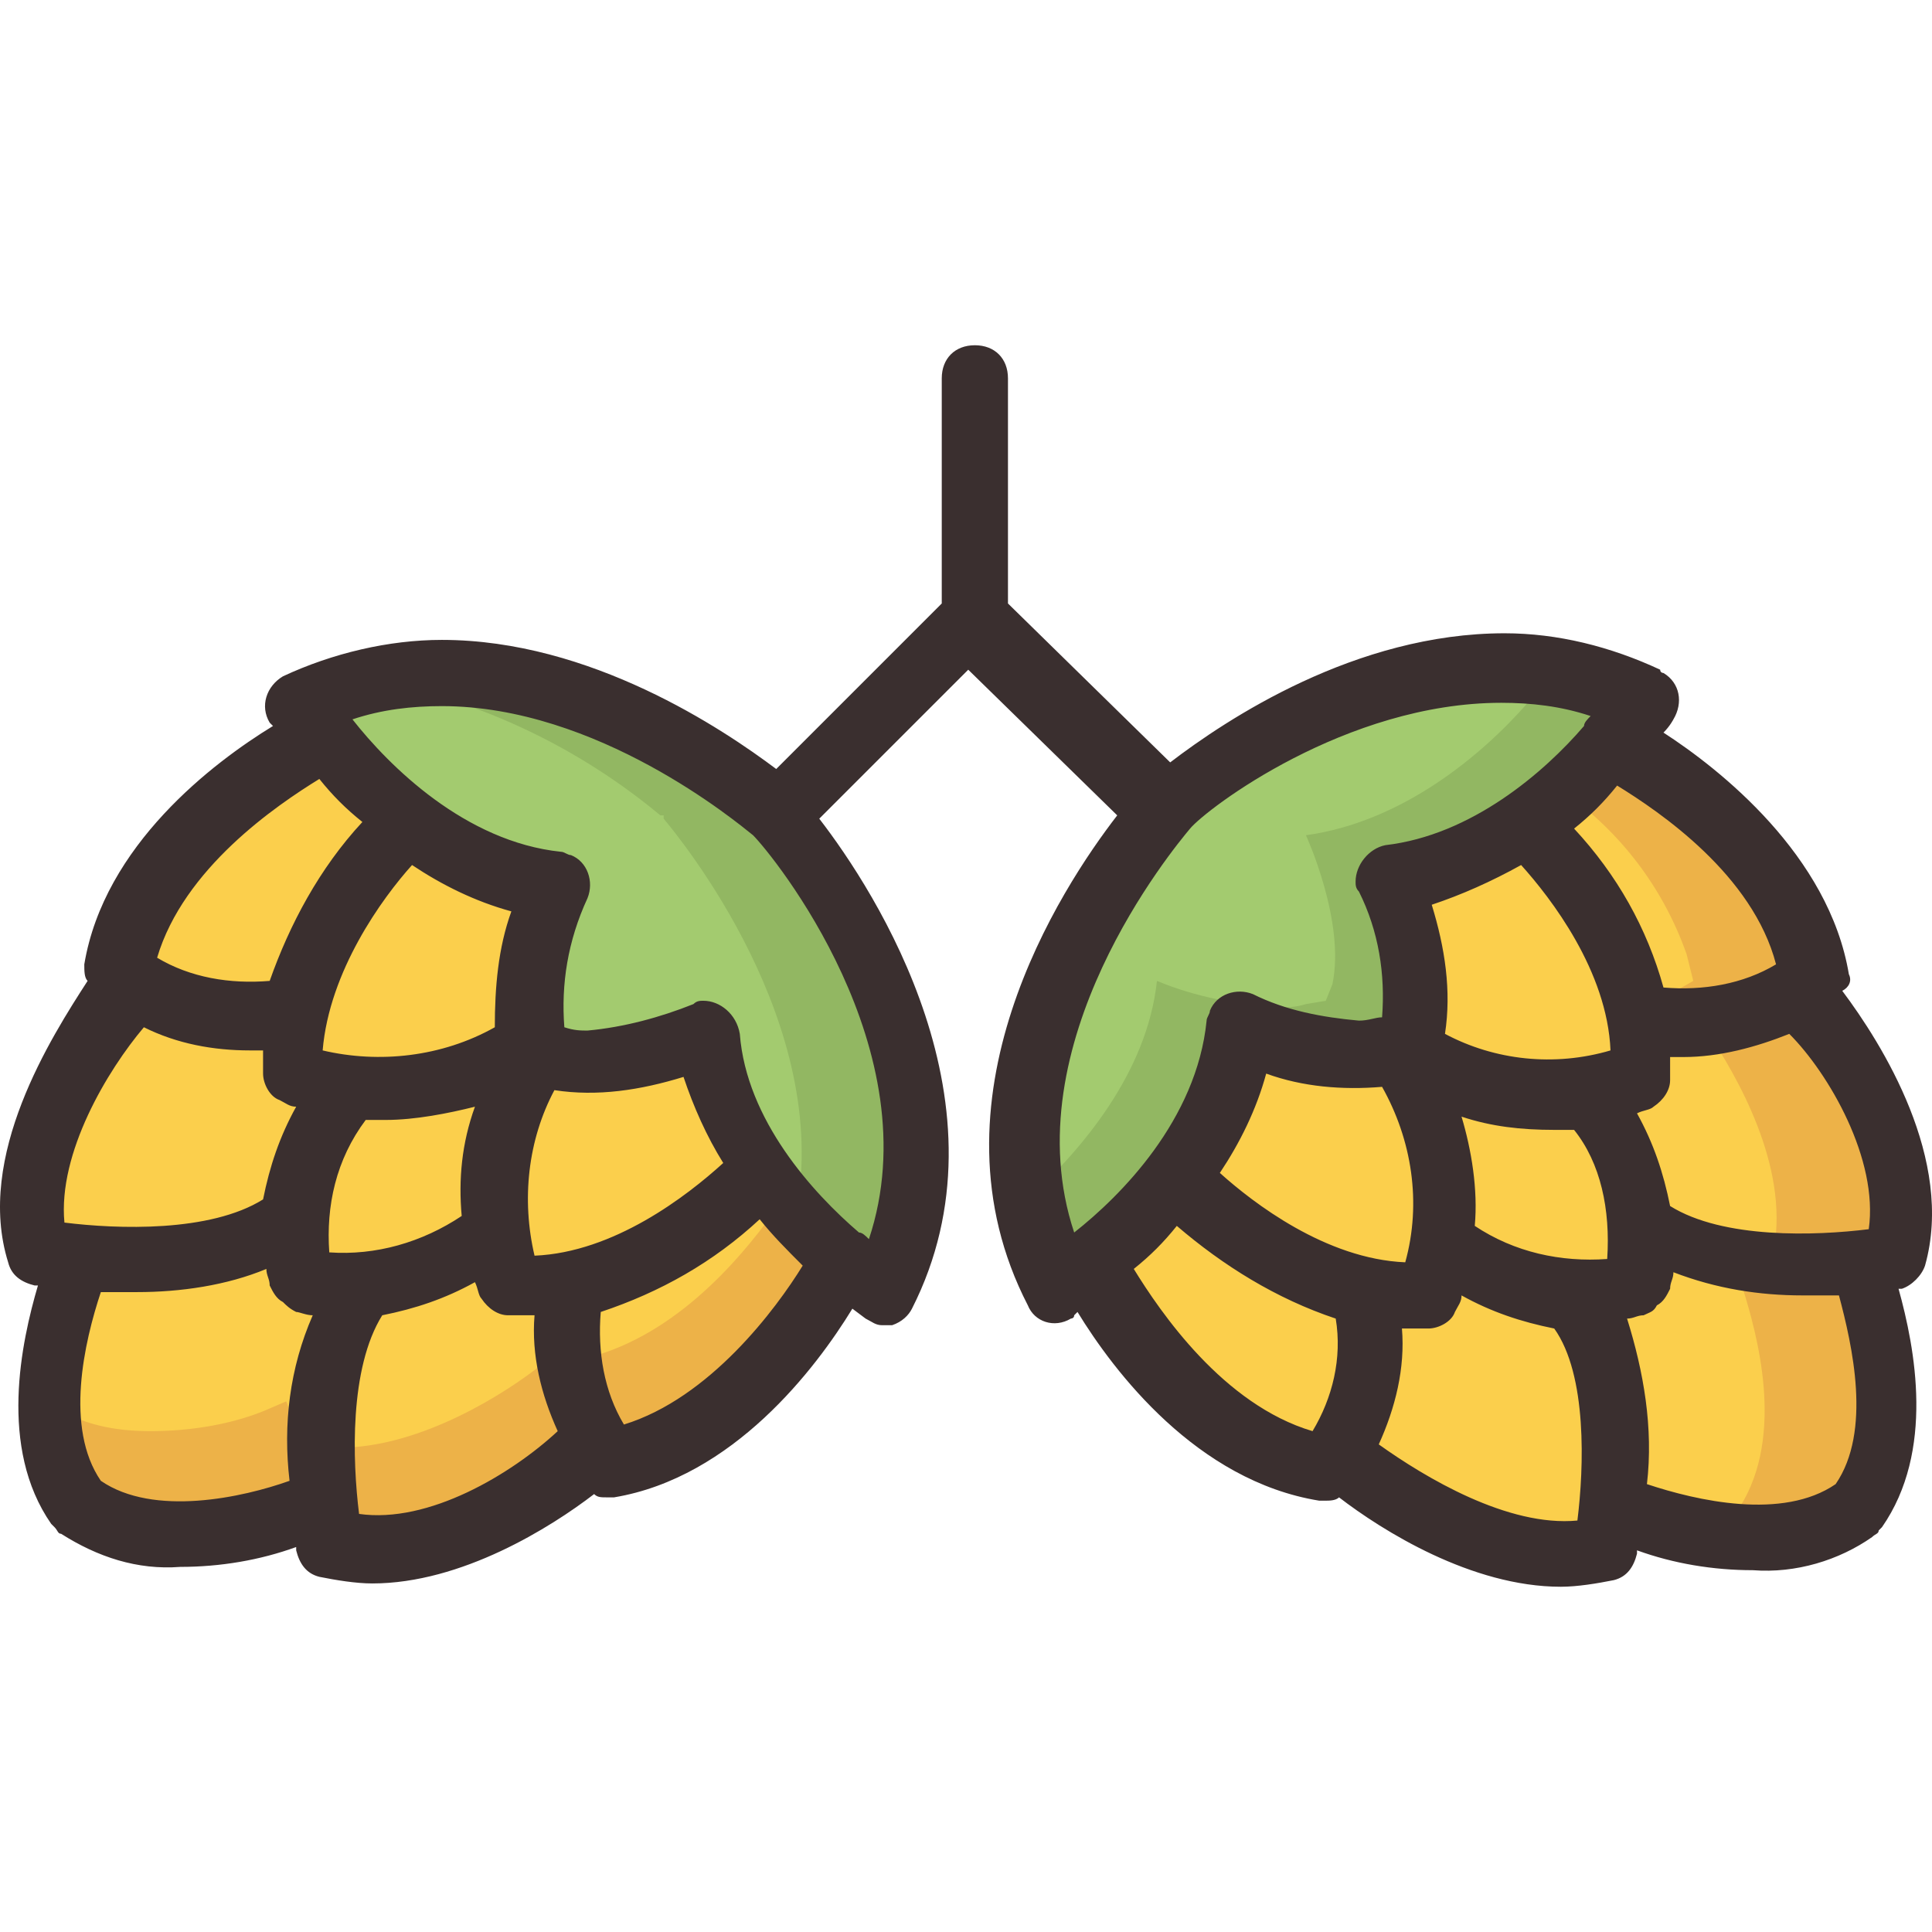 <?xml version="1.0" encoding="iso-8859-1"?>
<!-- Generator: Adobe Illustrator 19.0.0, SVG Export Plug-In . SVG Version: 6.00 Build 0)  -->
<svg version="1.1" id="Capa_1" xmlns="http://www.w3.org/2000/svg" xmlns:xlink="http://www.w3.org/1999/xlink" x="0px" y="0px"
	 viewBox="0 0 466.854 466.854" style="enable-background:new 0 0 466.854 466.854;" xml:space="preserve">
<path style="fill:#FBCF4C;" d="M92.368,263.427c-5.6,0-11.2-0.8-16-2.4l-5.6-1.6v-6.4c0.8-20.8,15.2-40,23.2-49.6l4.8-4.8l5.6,4
	c6.4,4.8,14.4,8,21.6,10.4l8,2.4l-2.4,8c-2.4,8-4,16-3.2,24.8l0.8,5.6l-4.8,2.4C113.968,260.227,102.768,262.627,92.368,263.427
	L92.368,263.427z M146.768,353.827l6.4-1.6c23.2-7.2,40-29.6,48-42.4l3.2-5.6l-4.8-4c-3.2-3.2-6.4-6.4-9.6-9.6l-5.6-6.4l-6.4,4.8
	c-10.4,8.8-22.4,16-35.2,20.8l-4.8,0.8l-0.8,4.8c-1.6,11.2,0.8,22.4,6.4,32.8L146.768,353.827z M122.768,312.227h6.4
	c21.6-0.8,40.8-15.2,50.4-24l4.8-4.8l-3.2-5.6c-4-5.6-6.4-12.8-8.8-19.2l-2.4-8l-8,2.4c-6.4,2.4-13.6,3.2-20,3.2
	c-2.4,0-4.8,0-7.2-0.8l-5.6-0.8l-2.4,5.6c-7.2,14.4-9.6,30.4-4.8,45.6L122.768,312.227z M138.768,353.827l4.8-4l-2.4-5.6
	c-3.2-8-5.6-16-4.8-24l0.8-8.8h-8.8h-0.8h-4c-0.8-0.8-0.8-2.4-1.6-3.2l-3.2-8.8l-8,4c-6.4,3.2-12.8,5.6-19.2,6.4l-3.2,0.8l-2.4,3.2
	c-11.2,16.8-8,44.8-7.2,52.8l0.8,6.4l6.4,0.8c1.6,0,3.2,0,4.8,0C110.768,374.627,130.768,360.227,138.768,353.827L138.768,353.827z
	 M68.368,296.227l3.2-1.6l0.8-3.2c0.8-7.2,3.2-13.6,7.2-19.2l4.8-8l-10.4-4c-0.8,0-2.4-0.8-3.2-1.6c0-1.6,0-3.2,0-4.8v-8.8l-8.8,0.8
	h-2.4c-7.2,0-15.2-1.6-21.6-4.8l-5.6-2.4l-4,4.8c-6.4,8.8-22.4,32-20,53.6l0.8,6.4l6.4,0.8c5.6,0.8,12,1.6,17.6,1.6
	C45.168,305.027,57.168,302.627,68.368,296.227z M44.368,370.627c9.6,0,19.2-1.6,28.8-5.6l5.6-2.4v-6.4c-1.6-12,0-24.8,3.2-36
	l3.2-8.8l-10.4-2.4c-0.8,0-0.8,0-1.6-0.8l-0.8-0.8h-0.8c0-0.8-0.8-1.6-0.8-3.2l-2.4-9.6l-8.8,3.2c-8.8,3.2-18.4,4.8-28,4.8
	c-2.4,0-5.6,0-8,0h-4.8l-2.4,5.6c-3.2,11.2-10.4,36.8,1.6,53.6l0.8,1.6l1.6,0.8C27.568,368.227,35.568,370.627,44.368,370.627
	L44.368,370.627z M60.368,245.827c2.4,0,4.8,0,7.2-0.8l4.8-0.8l1.6-4.8c4-12.8,11.2-24.8,20-35.2l4.8-6.4l-5.6-5.6
	c-3.2-3.2-6.4-6.4-9.6-9.6l-4.8-4.8l-5.6,3.2c-12.8,8-35.2,24-42.4,48l-1.6,6.4l4.8,3.2
	C41.968,243.427,50.768,245.827,60.368,245.827L60.368,245.827z M85.168,311.427c11.2-0.8,21.6-4,31.2-10.4l4-2.4v-4.8
	c-0.8-8,0.8-16,3.2-24l4.8-14.4l-15.2,4.8c-6.4,2.4-12.8,3.2-19.2,3.2h-4h-4.8l-3.2,3.2c-7.2,11.2-11.2,24-9.6,37.6l0.8,5.6l5.6,0.8
	C81.168,311.427,82.768,311.427,85.168,311.427L85.168,311.427z"/>
<path style="fill:#EDB248;" d="M198.768,300.227c-3.2-3.2-6.4-6.4-9.6-10.4c-8.8,12.8-24,31.2-44.8,37.6l-6.4,1.6l-3.2-5.6
	c-0.8-1.6,0.8,2.4,0.8,2.4l-4.8,4c-8,6.4-28.8,20-48.8,20c-1.6,0-3.2,0-4.8,0h-0.8v0.8v-0.8l-5.6-0.8l-0.8-6.4c0-2.4-0.8-4-0.8-4
	l-5.6,2.4c-8,3.2-17.6,4.8-27.2,4.8c-8.8,0-16.8-1.6-24-6.4l-0.8-0.8c0,8,2.4,16,6.4,23.2l0.8,1.6l1.6,0.8c7.2,4.8,15.2,6.4,24,6.4
	c9.6,0,19.2-1.6,28.8-5.6l5.6-2.4c0,0,0,1.6,0.8,4l0.8,6.4l6.4,0.8c1.6,0,3.2,0,4.8,0c20,0,40.8-14.4,48.8-20l4.8-4l2.4,4l6.4-1.6
	c23.2-7.2,40-29.6,48-42.4l3.2-5.6L198.768,300.227z"/>
<path style="fill:#A3CB6F;" d="M252.368,300.227c-16-49.6,24.8-99.2,29.6-104.8v-0.8h0.8c6.4-5.6,40.8-32.8,80.8-32.8
	c8,0,16,1.6,24,4l11.2,4l-8,8l-0.8,0.8l-0.8,0.8v0.8v0.8c-11.2,12.8-30.4,28.8-53.6,32c0,0,9.6,20.8,6.4,36l-0.8,4.8l-4.8,0.8
	c-2.4,0.8-4.8,0.8-7.2,0.8c-9.6-0.8-19.2-2.4-28.8-6.4c-3.2,25.6-23.2,46.4-34.4,56l-8.8,7.2L252.368,300.227z"/>
<path style="fill:#92B762;" d="M387.568,165.027c-4-1.6-8.8-2.4-12.8-3.2l-3.2,4l-1.6,1.6l-0.8,0.8v0.8v0.8
	c-11.2,12.8-30.4,28.8-53.6,32c0,0,9.6,20.8,6.4,36l-1.6,4l-4.8,0.8c-2.4,0.8-4.8,0.8-7.2,0.8c-9.6-0.8-19.2-2.4-28.8-6.4
	c-2.4,22.4-18.4,40.8-30.4,52c0.8,4,1.6,8,2.4,12l4,11.2l8.8-7.2c12-9.6,32-29.6,34.4-56c8.8,4,18.4,6.4,28.8,6.4
	c2.4,0,4.8,0,7.2-0.8l4.8-0.8l0.8-4.8c3.2-15.2-6.4-36-6.4-36c23.2-2.4,41.6-19.2,53.6-32v-0.8v-0.8l0.8-0.8l0.8-0.8l7.2-8.8
	L387.568,165.027z"/>
<path style="fill:#FBCF4C;" d="M435.568,305.827c-12,0.8-24.8-1.6-36-8l-3.2-1.6l-0.8-3.2c-0.8-7.2-3.2-13.6-6.4-19.2l-4-8l8.8-3.2
	c0.8,0,2.4-0.8,3.2-1.6c0-1.6,0-3.2,0-4.8v-8.8l8.8,0.8h2.4c7.2,0,15.2-2.4,21.6-5.6l5.6-2.4l4,4.8c6.4,8.8,22.4,32,20,53.6
	l-0.8,6.4l-6.4,0.8C447.568,305.827,441.168,305.827,435.568,305.827z M389.968,312.227l5.6-0.8l0.8-5.6c1.6-13.6-1.6-26.4-9.6-37.6
	l-2.4-4h-4.8h-4c-6.4,0-12.8-0.8-19.2-3.2l-14.4-4.8l4.8,15.2c2.4,8,3.2,16,3.2,24v4.8l4,2.4c8.8,6.4,20,9.6,30.4,10.4
	C385.968,312.227,387.568,312.227,389.968,312.227L389.968,312.227z M375.568,264.227c5.6,0,11.2-0.8,16-2.4l5.6-1.6v-6.4
	c-0.8-21.6-15.2-40.8-24-50.4l-4-4.8l-5.6,3.2c-5.6,4-12.8,6.4-19.2,8.8l-8,2.4l2.4,8c3.2,8.8,4,17.6,2.4,27.2l-1.6,6.4l5.6,2.4
	C355.568,261.827,365.168,264.227,375.568,264.227L375.568,264.227z M408.368,246.627c8.8,0,17.6-2.4,25.6-7.2l5.6-3.2l-1.6-6.4
	c-6.4-23.2-29.6-40-42.4-48l-5.6-3.2l-4,5.6c-3.2,3.2-6.4,7.2-10.4,9.6l-6.4,5.6l5.6,6.4c8.8,10.4,16,22.4,20,35.2l1.6,4.8l4.8,0.8
	C403.568,246.627,405.968,246.627,408.368,246.627L408.368,246.627z M448.368,365.027l1.6-0.8l0.8-1.6c11.2-17.6,4.8-42.4,0.8-52.8
	l-2.4-5.6h-6.4c-2.4,0-5.6,0-8,0c-9.6,0-19.2-1.6-28-4.8l-8.8-1.6l-2.4,9.6c0,0.8-0.8,1.6-0.8,3.2l-0.8,0.8h-1.6l-10.4,2.4l4,8
	c4,12,5.6,24,4,36v6.4l5.6,2.4c9.6,3.2,19.2,4.8,28.8,5.6C433.168,371.427,441.168,369.827,448.368,365.027L448.368,365.027z
	 M345.168,313.027l1.6-5.6c4-16,2.4-33.6-6.4-48l-2.4-5.6l-5.6,0.8h-4c-7.2,0-13.6-0.8-20.8-3.2l-8-2.4l-2.4,8
	c-2.4,8-5.6,15.2-10.4,21.6l-4,5.6l5.6,4.8c9.6,8,28,22.4,49.6,23.2L345.168,313.027z M321.168,355.427l3.2-5.6
	c5.6-9.6,8-21.6,6.4-32.8l-0.8-4.8l-4.8-1.6c-12.8-4.8-24.8-11.2-35.2-20.8l-6.4-5.6l-5.6,5.6c-3.2,3.2-6.4,6.4-9.6,9.6l-4.8,4
	l3.2,5.6c8,12.8,24,36,48,42.4L321.168,355.427z M377.168,375.427c1.6,0,3.2,0,4.8,0l6.4-0.8l0.8-6.4c0.8-8,4-36-7.2-52.8l-1.6-3.2
	l-3.2-0.8c-7.2-0.8-13.6-3.2-19.2-7.2l-8-4l-4,8.8c0,0.8-0.8,2.4-1.6,3.2h-4h-0.8h-8.8l0.8,8.8c0,8.8-1.6,16.8-4.8,24.8l-2.4,5.6
	l4.8,4C337.168,361.827,357.168,375.427,377.168,375.427L377.168,375.427z"/>
<g>
	<path style="fill:#EDB248;" d="M439.568,244.227l-4-4.8l-5.6,2.4l0,0l-3.2,1.6l-2.4,0.8l-3.2,0.8l-3.2,0.8l-3.2,0.8h-4
		c7.2,10.4,20,31.2,18.4,51.2l-0.8,6.4l-6.4,0.8h-1.6h2.4h1.6c3.2,0,6.4,0.8,10.4,0.8h0.8h6.4h0.8h2.4l7.2-0.8l6.4-0.8l0.8-6.4
		C461.968,276.227,446.768,253.027,439.568,244.227z"/>
	<path style="fill:#EDB248;" d="M442.768,305.827L442.768,305.827h-6.4h-1.6c-3.2,0-6.4,0-9.6-0.8h-1.6h-2.4l-5.6,0.8h3.2l2.4,5.6
		c3.2,10.4,10.4,35.2-0.8,52.8l-0.8,1.6l-1.6,0.8c-3.2,1.6-6.4,3.2-9.6,4.8c5.6,0.8,11.2,1.6,16,1.6c8.8,0,16.8-1.6,24-6.4l1.6-0.8
		l0.8-1.6c11.2-17.6,4.8-42.4,0.8-52.8l-2.4-5.6h-3.2h-2.4H442.768z"/>
	<path style="fill:#EDB248;" d="M421.968,245.027l3.2-0.8l2.4-0.8l3.2-1.6l4-1.6l5.6-3.2l-1.6-6.4c-6.4-23.2-29.6-40-42.4-48
		l-5.6-3.2l-4.8,4.8c-2.4,2.4-4.8,4.8-8,7.2c13.6,9.6,24,23.2,29.6,39.2l1.6,6.4l-5.6,3.2l-4,1.6l0,0l5.6-2.4l4,4.8l1.6,2.4
		c1.6,0,2.4,0,4,0l3.2-0.8L421.968,245.027z"/>
</g>
<path style="fill:#A3CB6F;" d="M204.368,304.227L204.368,304.227l-1.6-0.8h-0.8c-12.8-11.2-29.6-30.4-32-53.6
	c-8.8,4-19.2,6.4-28.8,6.4c-2.4,0-4.8,0-7.2-0.8l-4-0.8l-1.6-4.8c-3.2-15.2,6.4-36,6.4-36c-25.6-3.2-46.4-23.2-56-34.4l-7.2-9.6
	l11.2-4c8-2.4,16-4,24-4c40,0,76.8,29.6,80.8,32.8h0.8v0.8c4.8,5.6,45.6,56,29.6,104.8l-4,11.2L204.368,304.227z"/>
<path style="fill:#92B762;" d="M188.368,197.027L188.368,197.027l-0.8-0.8c-4-3.2-40-32.8-80.8-32.8c-4.8,0-9.6,0.8-13.6,1.6
	c24,4.8,47.2,16,66.4,32h0.8v0.8c4,4.8,40.8,49.6,32,95.2c3.2,4,7.2,7.2,11.2,10.4h0.8h0.8l0.8,0.8l9.6,8.8l3.2-10.4
	C233.968,252.227,193.168,202.627,188.368,197.027z"/>
<path style="fill:#3a2f2f;" d="M446.768,235.427c-4.8-28.8-31.2-49.6-44.8-58.4c1.6-1.6,2.4-3.2,2.4-3.2c2.4-4,1.6-8.8-2.4-11.2
	c0,0-0.8,0-0.8-0.8c-12-5.6-24.8-8.8-37.6-8.8c-36,0-67.2,20.8-80.8,31.2l-39.2-38.4v-54.4c0-4.8-3.2-8-8-8s-8,3.2-8,8v54.4l-40,40
	c-12.8-9.6-44.8-31.2-80.8-31.2c-12.8,0-26.4,3.2-38.4,8.8c-4,2.4-5.6,7.2-3.2,11.2l0,0l0.8,0.8c-14.4,8.8-40.8,28.8-45.6,57.6
	c0,1.6,0,3.2,0.8,4c-8.8,13.6-27.2,42.4-19.2,68c0.8,3.2,3.2,4.8,6.4,5.6h0.8c-4,13.6-9.6,39.2,3.2,57.6l0.8,0.8
	c0.8,0.8,0.8,1.6,1.6,1.6c8.8,5.6,18.4,8.8,28.8,8c9.6,0,19.2-1.6,28-4.8v0.8c0.8,3.2,2.4,5.6,5.6,6.4c4,0.8,8.8,1.6,12.8,1.6
	c21.6,0,43.2-13.6,53.6-21.6c0.8,0.8,1.6,0.8,3.2,0.8h1.6c28.8-4.8,48.8-31.2,57.6-45.6l3.2,2.4c1.6,0.8,2.4,1.6,4,1.6
	c0.8,0,1.6,0,2.4,0c2.4-0.8,4-2.4,4.8-4c24.8-48.8-8.8-100.8-22.4-118.4l36-36l36,35.2c-13.6,17.6-47.2,68.8-21.6,118.4
	c1.6,4,6.4,5.6,10.4,3.2c0,0,0.8,0,0.8-0.8l0.8-0.8c8.8,14.4,28.8,40.8,58.4,45.6h1.6c0.8,0,2.4,0,3.2-0.8c10.4,8,32,21.6,53.6,21.6
	c4,0,8.8-0.8,12.8-1.6c3.2-0.8,4.8-3.2,5.6-6.4v-0.8c8.8,3.2,18.4,4.8,28,4.8c10.4,0.8,20.8-2.4,28.8-8c0.8-0.8,1.6-0.8,1.6-1.6
	l0.8-0.8c12.8-18.4,8-43.2,4-57.6h0.8c2.4-0.8,4.8-3.2,5.6-5.6c7.2-25.6-10.4-53.6-20-66.4
	C446.768,238.627,447.568,237.027,446.768,235.427z M34.768,248.227c8,4,16.8,5.6,25.6,5.6h3.2c0,1.6,0,4,0,5.6c0,2.4,1.6,5.6,4,6.4
	c1.6,0.8,2.4,1.6,4,1.6c-4,7.2-6.4,14.4-8,22.4c-12.8,8-35.2,7.2-48,5.6C13.968,278.627,25.968,258.627,34.768,248.227z
	 M69.968,357.827c-11.2,4-32.8,8.8-45.6,0c-8.8-12.8-4-33.6,0-45.6c2.4,0,5.6,0,8.8,0c10.4,0,21.6-1.6,31.2-5.6c0,1.6,0.8,2.4,0.8,4
	c0.8,1.6,1.6,3.2,3.2,4c0.8,0.8,1.6,1.6,3.2,2.4c0.8,0,2.4,0.8,4,0.8C69.968,330.627,68.368,344.227,69.968,357.827z
	 M65.168,237.027c-9.6,0.8-19.2-0.8-27.2-5.6c6.4-21.6,28.8-36.8,39.2-43.2c3.2,4,6.4,7.2,10.4,10.4
	C77.168,209.827,69.968,223.427,65.168,237.027L65.168,237.027z M99.568,209.027c7.2,4.8,15.2,8.8,24,11.2c-3.2,8.8-4,18.4-4,28
	c-12.8,7.2-28,8.8-41.6,5.6C79.568,234.627,92.368,217.027,99.568,209.027z M79.568,302.627c-0.8-11.2,1.6-22.4,8.8-32h4.8
	c7.2,0,15.2-1.6,21.6-3.2c-3.2,8.8-4,17.6-3.2,26.4C101.968,300.227,90.768,303.427,79.568,302.627z M86.768,365.827
	c-1.6-12.8-2.4-35.2,5.6-48c8-1.6,15.2-4,22.4-8c0.8,1.6,0.8,3.2,1.6,4c1.6,2.4,4,4,6.4,4h4.8h1.6c-0.8,9.6,1.6,19.2,5.6,28
	C123.568,356.227,103.568,368.227,86.768,365.827z M129.168,303.427c-3.2-13.6-1.6-28,4.8-40c10.4,1.6,20.8,0,31.2-3.2
	c2.4,7.2,5.6,14.4,9.6,20.8C165.968,289.027,148.368,302.627,129.168,303.427z M150.768,344.227c-4.8-8-6.4-17.6-5.6-27.2
	c14.4-4.8,27.2-12,38.4-22.4c3.2,4,6.4,7.2,10.4,11.2C187.568,316.227,171.568,337.827,150.768,344.227L150.768,344.227z
	 M209.968,299.427L209.968,299.427c-0.8-0.8-1.6-1.6-2.4-1.6c-11.2-9.6-27.2-27.2-28.8-48c-0.8-4.8-4.8-8-8.8-8
	c-0.8,0-1.6,0-2.4,0.8c-8,3.2-16.8,5.6-25.6,6.4c-1.6,0-3.2,0-5.6-0.8c-0.8-10.4,0.8-20.8,5.6-31.2c1.6-4,0-8.8-4-10.4
	c-0.8,0-1.6-0.8-2.4-0.8c-23.2-2.4-41.6-20.8-50.4-32c7.2-2.4,14.4-3.2,21.6-3.2c37.6,0,71.2,28,75.2,31.2
	C186.768,206.627,225.168,253.827,209.968,299.427z M259.568,297.827c-15.2-45.6,24-92.8,28-97.6s37.6-30.4,75.2-30.4
	c7.2,0,14.4,0.8,21.6,3.2l0,0c-0.8,0.8-1.6,1.6-1.6,2.4c-9.6,11.2-27.2,26.4-48,28.8c-4,0.8-7.2,4.8-7.2,8.8c0,0.8,0,1.6,0.8,2.4
	c4.8,9.6,6.4,20,5.6,30.4c-1.6,0-3.2,0.8-5.6,0.8c-8.8-0.8-17.6-2.4-25.6-6.4c-4-1.6-8.8,0-10.4,4c0,0.8-0.8,1.6-0.8,2.4
	C289.168,270.627,270.768,289.027,259.568,297.827z M317.168,345.827c-21.6-6.4-36.8-28.8-43.2-39.2c4-3.2,7.2-6.4,10.4-10.4
	c11.2,9.6,24,17.6,38.4,22.4C324.368,328.227,321.968,337.827,317.168,345.827z M294.768,283.427c4.8-7.2,8.8-15.2,11.2-24
	c8.8,3.2,18.4,4,28,3.2c7.2,12.8,9.6,28,5.6,42.4C320.368,304.227,302.768,290.627,294.768,283.427z M381.168,367.427
	c-16.8,1.6-36.8-10.4-48-18.4c4-8.8,6.4-18.4,5.6-28h1.6h4.8c2.4,0,5.6-1.6,6.4-4c0.8-1.6,1.6-2.4,1.6-4c7.2,4,14.4,6.4,22.4,8
	C383.568,332.227,382.768,354.627,381.168,367.427z M388.368,304.227c-11.2,0.8-22.4-1.6-32-8c0.8-8.8-0.8-18.4-3.2-26.4
	c7.2,2.4,14.4,3.2,22.4,3.2h4.8C386.768,281.027,389.168,292.227,388.368,304.227z M349.168,249.827c1.6-10.4,0-20.8-3.2-31.2
	c7.2-2.4,14.4-5.6,21.6-9.6c7.2,8,20.8,25.6,21.6,44.8C375.568,257.827,361.168,256.227,349.168,249.827z M380.368,200.227
	c4-3.2,7.2-6.4,10.4-10.4c10.4,6.4,32.8,21.6,38.4,43.2c-8,4.8-17.6,6.4-27.2,5.6C397.968,224.227,390.768,211.427,380.368,200.227
	L380.368,200.227z M443.568,358.627c-12.8,8.8-33.6,4-45.6,0c1.6-13.6-0.8-27.2-4.8-40c1.6,0,2.4-0.8,4-0.8c1.6-0.8,2.4-0.8,3.2-2.4
	c1.6-0.8,2.4-2.4,3.2-4c0-1.6,0.8-2.4,0.8-4c10.4,4,20.8,5.6,31.2,5.6c3.2,0,5.6,0,8.8,0
	C447.568,325.027,452.368,345.827,443.568,358.627L443.568,358.627z M451.568,297.027c-12.8,1.6-35.2,2.4-48-5.6
	c-1.6-8-4-15.2-8-22.4c1.6-0.8,3.2-0.8,4-1.6c2.4-1.6,4-4,4-6.4c0-1.6,0-4,0-5.6h3.2c8.8,0,17.6-2.4,25.6-5.6
	C441.968,259.427,453.968,280.227,451.568,297.027L451.568,297.027z"/>
<g>
</g>
<g>
</g>
<g>
</g>
<g>
</g>
<g>
</g>
<g>
</g>
<g>
</g>
<g>
</g>
<g>
</g>
<g>
</g>
<g>
</g>
<g>
</g>
<g>
</g>
<g>
</g>
<g>
</g>
</svg>
